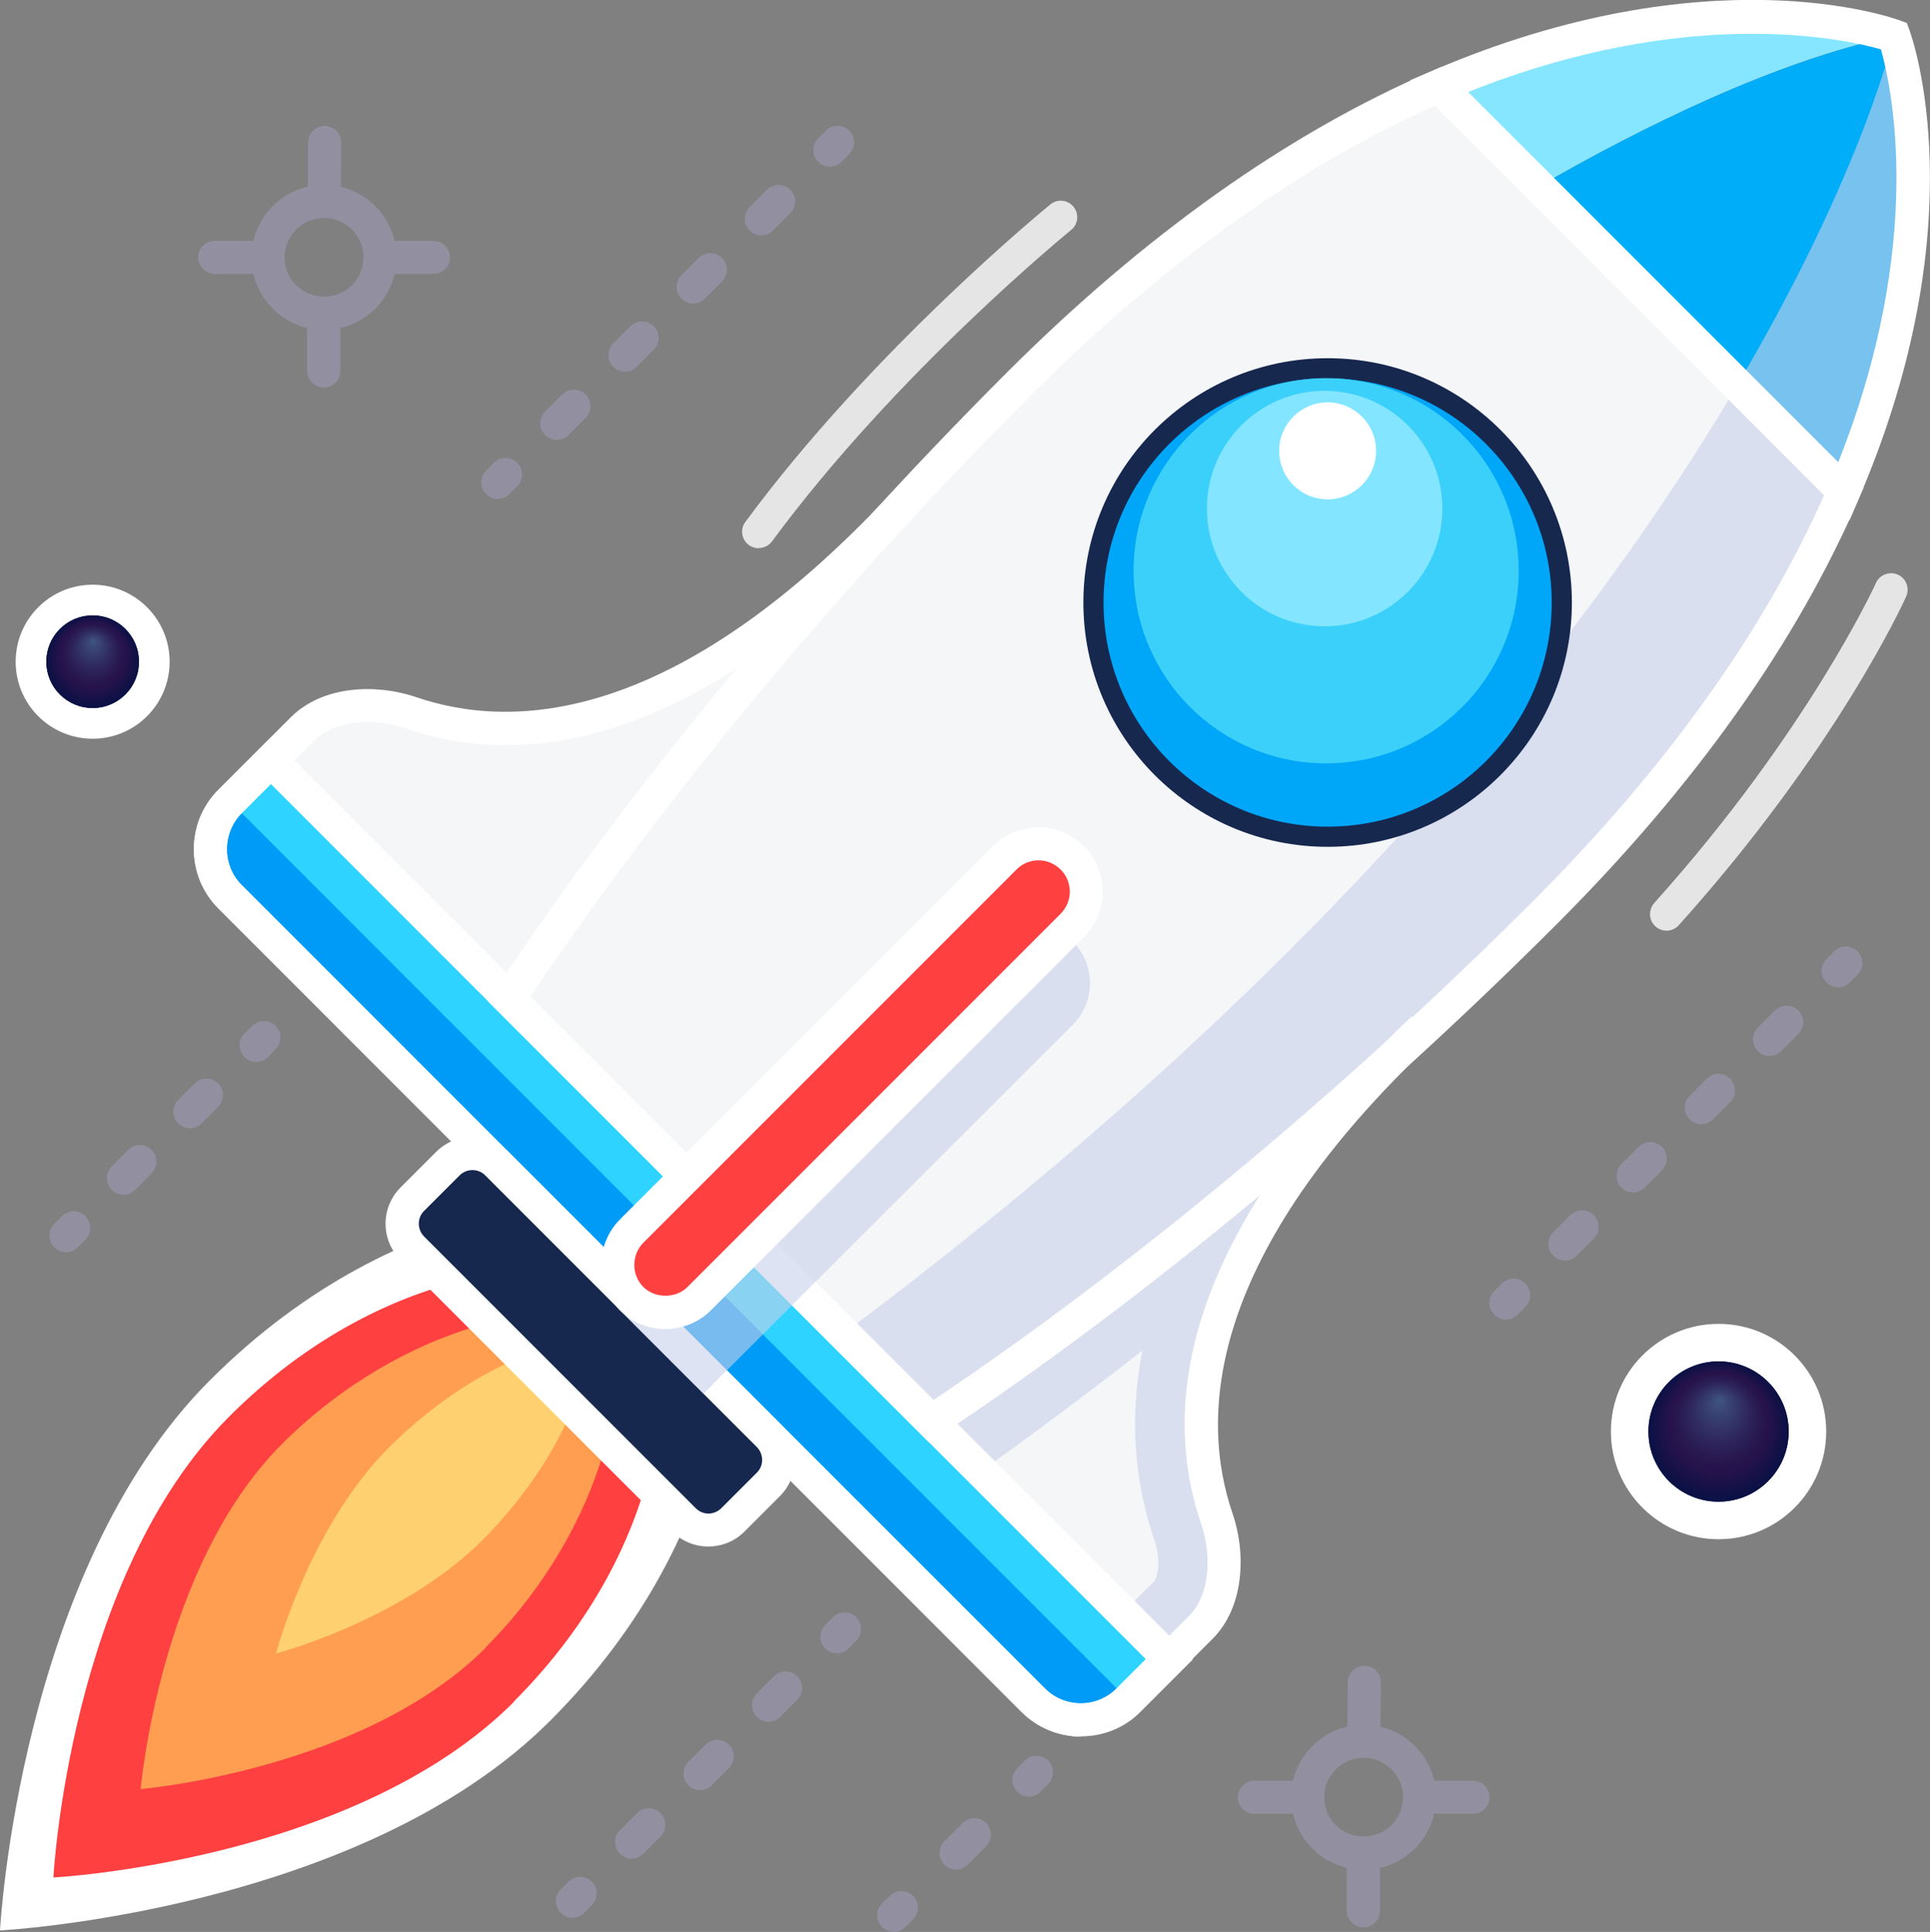 <?xml version="1.0" encoding="UTF-8"?>
<svg xmlns="http://www.w3.org/2000/svg" xmlns:xlink="http://www.w3.org/1999/xlink" viewBox="0 0 90 90.07">
  <rect x="0" y="0" width="90" height="90.07" fill="#808080" stroke="none"/>
  <defs>
    <style>
      .cls-1 {
        fill: none;
      }

      .cls-2 {
        clip-path: url(#clippath);
      }

      .cls-3 {
        fill: #00adf8;
      }

      .cls-4 {
        fill: #00a6f8;
      }

      .cls-5 {
        fill: #f5f6f7;
      }

      .cls-6 {
        fill: #fff;
      }

      .cls-7 {
        fill: #ff9e50;
      }

      .cls-8 {
        fill: #fe4041;
      }

      .cls-9 {
        fill: #ffd06f;
      }

      .cls-10 {
        fill: #e5e5e5;
      }

      .cls-11 {
        fill: #009bf7;
      }

      .cls-12 {
        fill: #9290a0;
      }

      .cls-13 {
        fill: #86e6ff;
      }

      .cls-14 {
        fill: #83e5ff;
      }

      .cls-15 {
        fill: #323266;
      }

      .cls-16 {
        fill: #323165;
      }

      .cls-17 {
        fill: #323367;
      }

      .cls-18 {
        fill: #333468;
      }

      .cls-19 {
        fill: #302d62;
      }

      .cls-20 {
        fill: #333569;
      }

      .cls-21 {
        fill: #c7d1ea;
      }

      .cls-22 {
        fill: #151148;
      }

      .cls-23 {
        fill: #141147;
      }

      .cls-24 {
        fill: #121147;
      }

      .cls-25 {
        fill: #131147;
      }

      .cls-26 {
        fill: #17284f;
      }

      .cls-27 {
        fill: #191249;
      }

      .cls-28 {
        fill: #181148;
      }

      .cls-29 {
        fill: #171148;
      }

      .cls-30 {
        fill: #25124c;
      }

      .cls-31 {
        fill: #24124b;
      }

      .cls-32 {
        fill: #1f124a;
      }

      .cls-33 {
        fill: #1e124a;
      }

      .cls-34 {
        fill: #23124b;
      }

      .cls-35 {
        fill: #22124b;
      }

      .cls-36 {
        fill: #21124b;
      }

      .cls-37 {
        fill: #0d1146;
      }

      .cls-38 {
        fill: #0b1145;
      }

      .cls-39 {
        fill: #0c1145;
      }

      .cls-40 {
        fill: #161148;
      }

      .cls-41 {
        fill: #111147;
      }

      .cls-42 {
        fill: #101146;
      }

      .cls-43 {
        fill: #1d124a;
      }

      .cls-44 {
        fill: #0f1146;
      }

      .cls-45 {
        fill: #1c124a;
      }

      .cls-46 {
        fill: #363b6e;
      }

      .cls-47 {
        fill: #363c6f;
      }

      .cls-48 {
        fill: #363d70;
      }

      .cls-49 {
        fill: #374071;
      }

      .cls-50 {
        fill: #373f70;
      }

      .cls-51 {
        fill: #1a1249;
      }

      .cls-52 {
        fill: #0a1145;
      }

      .cls-53 {
        fill: #3e507f;
      }

      .cls-54 {
        fill: #3e5180;
      }

      .cls-55 {
        fill: #3f5381;
      }

      .cls-56 {
        fill: #3f5482;
      }

      .cls-57 {
        fill: #3d4e7d;
      }

      .cls-58 {
        fill: #3d4f7e;
      }

      .cls-59 {
        fill: #0e1146;
      }

      .cls-60 {
        fill: #1b1249;
      }

      .cls-61 {
        fill: #281750;
      }

      .cls-62 {
        fill: #281650;
      }

      .cls-63 {
        fill: #281851;
      }

      .cls-64 {
        fill: #2b1f57;
      }

      .cls-65 {
        fill: #2b1f56;
      }

      .cls-66 {
        fill: #2a1e56;
      }

      .cls-67 {
        fill: #2a1c54;
      }

      .cls-68 {
        fill: #2a1d55;
      }

      .cls-69 {
        fill: #2c2159;
      }

      .cls-70 {
        fill: #2c2259;
      }

      .cls-71 {
        fill: #2b2058;
      }

      .cls-72 {
        fill: #291952;
      }

      .cls-73 {
        fill: #291951;
      }

      .cls-74 {
        fill: #291a53;
      }

      .cls-75 {
        fill: #291b53;
      }

      .cls-76 {
        fill: #2d235a;
      }

      .cls-77 {
        fill: #2d255c;
      }

      .cls-78 {
        fill: #2d245b;
      }

      .cls-79 {
        fill: #394374;
      }

      .cls-80 {
        fill: #302c62;
      }

      .cls-81 {
        fill: #302b61;
      }

      .cls-82 {
        fill: #3c4c7c;
      }

      .cls-83 {
        fill: #3ad0f9;
      }

      .cls-84 {
        fill: #384172;
      }

      .cls-85 {
        fill: #3b4879;
      }

      .cls-86 {
        fill: #2ed4ff;
      }

      .cls-87 {
        fill: #313064;
      }

      .cls-88 {
        fill: #384273;
      }

      .cls-89 {
        fill: #3a4778;
      }

      .cls-90 {
        fill: #3b4a7a;
      }

      .cls-91 {
        fill: #3a4676;
      }

      .cls-92 {
        fill: #34366a;
      }

      .cls-93 {
        fill: #35396c;
      }

      .cls-94 {
        fill: #353a6d;
      }

      .cls-95 {
        fill: #394575;
      }

      .cls-96 {
        fill: #3c4b7b;
      }

      .cls-97 {
        fill: #2e265d;
      }

      .cls-98 {
        fill: #2e275d;
      }

      .cls-99 {
        fill: #2e285e;
      }

      .cls-100 {
        fill: #2f2a60;
      }

      .cls-101 {
        fill: #2f295f;
      }

      .cls-102 {
        fill: #312f63;
      }

      .cls-103 {
        fill: #26134d;
      }

      .cls-104 {
        fill: #26124c;
      }

      .cls-105 {
        fill: #27164f;
      }

      .cls-106 {
        fill: #27154e;
      }

      .cls-107 {
        fill: #34386b;
      }

      .cls-108 {
        fill: #27144d;
      }

      .cls-109 {
        fill: #27144e;
      }

      .cls-110 {
        clip-path: url(#clippath-1);
      }

      .cls-111 {
        isolation: isolate;
      }

      .cls-112 {
        mix-blend-mode: multiply;
        opacity: .6;
      }
    </style>
    <clipPath id="clippath">
      <circle class="cls-1" cx="4.32" cy="30.85" r="2.16"/>
    </clipPath>
    <clipPath id="clippath-1">
      <circle class="cls-1" cx="80.14" cy="66.74" r="3.27"/>
    </clipPath>
  </defs>
  <g class="cls-111">
    <g id="Layer_2" data-name="Layer 2">
      <g id="Layer_1-2" data-name="Layer 1">
        <g>
          <g>
            <path class="cls-6" d="M25.66,80.22c8.91-8.91,9.43-19.65,6.6-22.47-2.81-2.81-13.57-2.31-22.47,6.6C.88,73.25,0,90,0,90c0,0,16.75-.88,25.66-9.78Z"/>
            <path class="cls-8" d="M23.96,79.33c7.46-7.46,7.89-16.45,5.53-18.81-2.35-2.35-11.36-1.93-18.81,5.53-7.46,7.46-8.19,21.48-8.19,21.48,0,0,14.02-.73,21.48-8.19Z"/>
            <path class="cls-7" d="M22.64,76.81c5.7-5.7,7.04-13.15,5.35-14.84-1.68-1.68-9.14-.35-14.84,5.35s-6.59,16.09-6.59,16.09c0,0,10.39-.89,16.09-6.59Z"/>
            <path class="cls-9" d="M22.49,71.81c3.74-3.74,5.23-8.03,4.46-8.8s-5.05,.72-8.8,4.46c-3.74,3.74-5.28,9.62-5.28,9.62,0,0,5.87-1.54,9.62-5.28Z"/>
          </g>
          <path class="cls-13" d="M88.32,1.68c-5.49,1.15-11.73,4.23-16.55,7.01l-4.68-4.68c12.75-5.47,21.23-2.33,21.23-2.33Z"/>
          <path class="cls-5" d="M66.37,47.97c-13.22,12.4-10.34,20.76-9.6,22.91,.55,1.64,.46,3.8-.76,5.02l-3.38,3.38c-1.22,1.22-3.22,1.22-4.45,0L10.74,41.82c-1.23-1.23-1.23-3.23,0-4.45l3.38-3.38c1.22-1.22,3.38-1.31,5.02-.76,2.15,.74,10.5,3.62,22.91-9.6"/>
          <g class="cls-112">
            <path class="cls-21" d="M53.27,62.95c-.56,2.87-.47,5.87,.58,8.91,.3,.88,.12,1.71-.02,1.86l-3.42,3.39s-.05-.01-.05-.02l-6.9-6.9c3.35-2.3,6.7-4.8,9.82-7.23m13.1-14.98s-14.71,13.32-27.75,21.73c2.48,2.48,9.56,9.56,9.56,9.56,.61,.61,1.42,.92,2.23,.92s1.61-.31,2.22-.91l3.38-3.38c1.22-1.22,1.31-3.38,.76-5.02-.74-2.15-3.62-10.5,9.6-22.91h0Z"/>
          </g>
          <path class="cls-3" d="M88.32,1.68c-5.49,1.15-11.73,4.23-16.55,7.01l9.16,9.16,5.06,5.06c5.47-12.75,2.33-21.23,2.33-21.23Z"/>
          <path class="cls-5" d="M72.05,42.54c-9.32,9.32-19.43,17.62-28.62,23.73l-19.7-19.7c6.11-9.19,14.41-19.3,23.73-28.62,7.16-7.16,13.83-11.44,19.63-13.94l18.9,18.9c-2.5,5.8-6.78,12.47-13.94,19.63Z"/>
          <g class="cls-112">
            <path class="cls-21" d="M72.05,42.54c-9.32,9.32-19.43,17.62-28.62,23.73l-4.1-4.1C81.33,30.78,88.15,2.39,88.31,1.69c.09,.25,3.05,8.67-2.33,21.21h0c-2.5,5.8-6.78,12.48-13.94,19.64Z"/>
          </g>
          <path class="cls-11" d="M52.63,79.27c-1.22,1.22-3.22,1.22-4.45,0L10.74,41.82c-1.23-1.23-1.23-3.23,0-4.45l1.36-1.36,41.9,41.9-1.36,1.36Z"/>
          <rect class="cls-86" x="31.29" y="27.74" width="2.69" height="59.26" transform="translate(-31.01 39.88) rotate(-45)"/>
          <g>
            <path class="cls-12" d="M85.71,46.03c-.2,0-.39-.08-.54-.23-.3-.3-.3-.79,0-1.09l.36-.36c.3-.3,.79-.3,1.09,0s.3,.79,0,1.09l-.36,.36c-.15,.15-.35,.23-.54,.23Z"/>
            <path class="cls-12" d="M72.97,58.77c-.2,0-.39-.08-.54-.23-.3-.3-.3-.79,0-1.09l.8-.8c.3-.3,.79-.3,1.09,0s.3,.79,0,1.09l-.8,.8c-.15,.15-.35,.23-.54,.23Zm3.18-3.18c-.2,0-.39-.08-.54-.23-.3-.3-.3-.79,0-1.09l.8-.8c.3-.3,.79-.3,1.09,0s.3,.79,0,1.09l-.8,.8c-.15,.15-.35,.23-.54,.23Zm3.18-3.18c-.2,0-.39-.08-.54-.23-.3-.3-.3-.79,0-1.09l.8-.8c.3-.3,.79-.3,1.09,0s.3,.79,0,1.09l-.8,.8c-.15,.15-.35,.23-.54,.23Zm3.18-3.18c-.2,0-.39-.08-.54-.23-.3-.3-.3-.79,0-1.09l.8-.8c.3-.3,.79-.3,1.09,0s.3,.79,0,1.09l-.8,.8c-.15,.15-.35,.23-.54,.23Z"/>
            <path class="cls-12" d="M70.22,61.52c-.2,0-.39-.08-.54-.23-.3-.3-.3-.79,0-1.09l.36-.36c.3-.3,.79-.3,1.09,0s.3,.79,0,1.09l-.36,.36c-.15,.15-.35,.23-.54,.23Z"/>
          </g>
          <g>
            <path class="cls-12" d="M38.69,7.77c-.2,0-.39-.08-.54-.23-.3-.3-.3-.79,0-1.09l.36-.36c.3-.3,.79-.3,1.09,0s.3,.79,0,1.09l-.36,.36c-.15,.15-.35,.23-.54,.23Z"/>
            <path class="cls-12" d="M25.96,20.51c-.2,0-.39-.08-.54-.23-.3-.3-.3-.79,0-1.09l.8-.8c.3-.3,.79-.3,1.09,0,.3,.3,.3,.79,0,1.09l-.8,.8c-.15,.15-.35,.23-.54,.23Zm3.18-3.18c-.2,0-.39-.08-.54-.23-.3-.3-.3-.79,0-1.09l.8-.8c.3-.3,.79-.3,1.09,0,.3,.3,.3,.79,0,1.09l-.8,.8c-.15,.15-.35,.23-.54,.23Zm3.18-3.18c-.2,0-.39-.08-.54-.23-.3-.3-.3-.79,0-1.09l.8-.8c.3-.3,.79-.3,1.09,0s.3,.79,0,1.09l-.8,.8c-.15,.15-.35,.23-.54,.23Zm3.18-3.18c-.2,0-.39-.08-.54-.23-.3-.3-.3-.79,0-1.09l.8-.8c.3-.3,.79-.3,1.09,0s.3,.79,0,1.09l-.8,.8c-.15,.15-.35,.23-.54,.23Z"/>
            <path class="cls-12" d="M23.21,23.26c-.2,0-.39-.08-.54-.23-.3-.3-.3-.79,0-1.09l.36-.36c.3-.3,.79-.3,1.09,0s.3,.79,0,1.09l-.36,.36c-.15,.15-.35,.23-.54,.23Z"/>
          </g>
          <g>
            <path class="cls-12" d="M39.02,77.08c-.2,0-.39-.08-.54-.23-.3-.3-.3-.79,0-1.09l.36-.36c.3-.3,.79-.3,1.09,0s.3,.79,0,1.09l-.36,.36c-.15,.15-.35,.23-.54,.23Z"/>
            <path class="cls-12" d="M29.45,86.65c-.2,0-.39-.08-.54-.23-.3-.3-.3-.79,0-1.09l.8-.8c.3-.3,.79-.3,1.09,0s.3,.79,0,1.09l-.8,.8c-.15,.15-.35,.23-.54,.23Zm3.19-3.19c-.2,0-.39-.08-.54-.23-.3-.3-.3-.79,0-1.09l.8-.8c.3-.3,.79-.3,1.09,0s.3,.79,0,1.09l-.8,.8c-.15,.15-.35,.23-.54,.23Zm3.19-3.19c-.2,0-.39-.08-.54-.23-.3-.3-.3-.79,0-1.09l.8-.8c.3-.3,.79-.3,1.09,0s.3,.79,0,1.09l-.8,.8c-.15,.15-.35,.23-.54,.23Z"/>
            <path class="cls-12" d="M26.69,89.41c-.2,0-.39-.08-.54-.23-.3-.3-.3-.79,0-1.09l.36-.36c.3-.3,.79-.3,1.09,0s.3,.79,0,1.09l-.36,.36c-.15,.15-.35,.23-.54,.23Z"/>
          </g>
          <g>
            <path class="cls-12" d="M11.94,49.51c-.2,0-.39-.08-.54-.23-.3-.3-.3-.79,0-1.09l.36-.36c.3-.3,.79-.3,1.09,0s.3,.79,0,1.09l-.36,.36c-.15,.15-.35,.23-.54,.23Z"/>
            <path class="cls-12" d="M5.75,55.7c-.2,0-.39-.08-.54-.23-.3-.3-.3-.79,0-1.09l.77-.77c.3-.3,.79-.3,1.09,0,.3,.3,.3,.79,0,1.09l-.77,.77c-.15,.15-.35,.23-.54,.23Zm3.1-3.1c-.2,0-.39-.08-.54-.23-.3-.3-.3-.79,0-1.09l.77-.77c.3-.3,.79-.3,1.09,0s.3,.79,0,1.09l-.77,.77c-.15,.15-.35,.23-.54,.23Z"/>
            <path class="cls-12" d="M3.07,58.38c-.2,0-.39-.08-.54-.23-.3-.3-.3-.79,0-1.09l.36-.36c.3-.3,.79-.3,1.09,0s.3,.79,0,1.09l-.36,.36c-.15,.15-.35,.23-.54,.23Z"/>
          </g>
          <g>
            <path class="cls-12" d="M47.97,83.76c-.2,0-.39-.08-.54-.23-.3-.3-.3-.79,0-1.09l.36-.36c.3-.3,.79-.3,1.09,0s.3,.79,0,1.09l-.36,.36c-.15,.15-.35,.23-.54,.23Z"/>
            <path class="cls-12" d="M44.58,87.16c-.2,0-.39-.08-.54-.23-.3-.3-.3-.79,0-1.09l.85-.85c.3-.3,.79-.3,1.09,0s.3,.79,0,1.09l-.85,.85c-.15,.15-.35,.23-.54,.23Z"/>
            <path class="cls-12" d="M41.67,90.07c-.2,0-.39-.08-.54-.23-.3-.3-.3-.79,0-1.09l.36-.36c.3-.3,.79-.3,1.09,0s.3,.79,0,1.09l-.36,.36c-.15,.15-.35,.23-.54,.23Z"/>
          </g>
          <g>
            <path class="cls-12" d="M15.11,15.38c-.9,0-1.75-.35-2.39-.99-1.32-1.32-1.32-3.46,0-4.78,1.32-1.32,3.46-1.32,4.78,0,1.32,1.32,1.32,3.46,0,4.78h0c-.64,.64-1.49,.99-2.39,.99Zm0-5.22c-.47,0-.94,.18-1.3,.54-.72,.72-.72,1.89,0,2.6s1.91,.7,2.6,0h0c.72-.72,.72-1.89,0-2.6-.36-.36-.83-.54-1.3-.54Z"/>
            <path class="cls-12" d="M17.76,12.77c-.2,0-.4-.08-.54-.23-.3-.3-.3-.79,0-1.09,.17-.17,.41-.25,.63-.22h2.36s0,0,0,0c.42,0,.77,.34,.77,.77s-.34,.77-.77,.77h-2.45s0,0,0,0Z"/>
            <path class="cls-12" d="M12.46,12.77h-2.45c-.43,0-.77-.35-.77-.77,0-.43,.35-.77,.77-.77h2.45c.43,0,.77,.35,.77,.77s-.35,.77-.77,.77Z"/>
            <path class="cls-12" d="M15.09,18.07c-.38,0-.77-.35-.77-.77v-2.67c0-.42,.35-.77,.78-.77h0c.43,0,.77,.35,.77,.77v2.67c0,.42-.35,.77-.78,.77Z"/>
            <path class="cls-12" d="M15.11,10.09c-.18,0-.36-.06-.5-.19h0c-.17-.15-.26-.37-.26-.59l.02-2.67c0-.42,.35-.77,.77-.77h0c.43,0,.77,.35,.77,.77l-.02,2.62c.01,.2-.05,.4-.19,.56-.15,.18-.37,.26-.58,.26Z"/>
          </g>
          <path class="cls-10" d="M35.38,25.56c-.16,0-.32-.05-.46-.15-.34-.25-.42-.74-.16-1.08,5.96-8.08,14.14-14.73,14.22-14.8,.33-.27,.81-.22,1.08,.11,.27,.33,.22,.82-.11,1.08-.08,.07-8.11,6.6-13.95,14.52-.15,.2-.38,.31-.62,.31Z"/>
          <path class="cls-10" d="M77.71,43.39c-.18,0-.37-.07-.51-.2-.32-.28-.34-.77-.06-1.09,7.16-7.97,10.31-14.85,10.34-14.92,.17-.39,.63-.56,1.02-.39,.39,.17,.56,.63,.39,1.02-.13,.29-3.26,7.15-10.6,15.32-.15,.17-.36,.26-.57,.26Z"/>
          <g>
            <circle class="cls-26" cx="61.91" cy="28.09" r="11.39"/>
            <circle class="cls-4" cx="61.91" cy="28.09" r="10.45"/>
            <circle class="cls-83" cx="61.84" cy="26.61" r="8.98"/>
            <circle class="cls-14" cx="61.77" cy="23.71" r="5.49"/>
            <circle class="cls-6" cx="61.91" cy="21.02" r="2.26"/>
          </g>
          <path class="cls-6" d="M86.25,24.26L65.74,3.75l1.05-.45c12.88-5.53,21.44-2.48,21.8-2.35l.33,.12,.12,.33c.13,.36,3.18,8.92-2.34,21.8l-.45,1.05ZM68.45,4.28l17.27,17.27c4.11-10.31,2.46-17.61,1.99-19.25-1.64-.47-8.95-2.12-19.25,1.99Z"/>
          <path class="cls-6" d="M43.33,67.26l-20.59-20.59,.35-.52c6.29-9.46,14.75-19.67,23.82-28.74,6.45-6.45,13.14-11.2,19.87-14.1l.48-.21,19.64,19.64-.21,.48c-2.9,6.73-7.64,13.41-14.1,19.87-9.07,9.07-19.28,17.54-28.74,23.82l-.52,.35Zm-18.61-20.78l18.8,18.8c9.23-6.2,19.14-14.44,27.98-23.28h0c6.16-6.16,10.72-12.52,13.56-18.91L66.92,4.93c-6.39,2.84-12.75,7.4-18.91,13.56-8.84,8.84-17.08,18.75-23.28,27.98Z"/>
          <path class="cls-6" d="M50.41,80.96c-1,0-2.01-.38-2.78-1.15L10.19,42.36c-.74-.74-1.15-1.72-1.15-2.77s.4-2.03,1.14-2.77l3.38-3.38c1.5-1.5,4-1.56,5.81-.95,4.58,1.58,12.13,1.23,22.1-9.4l1.12,1.06c-5.82,6.2-14.65,12.93-23.72,9.8-1.31-.44-3.2-.45-4.22,.58l-3.38,3.38c-.92,.93-.92,2.43,0,3.36l37.44,37.44c.93,.93,2.44,.93,3.36,0l3.38-3.38c1.03-1.03,1.02-2.91,.58-4.23-3.12-9.06,3.61-17.9,9.8-23.71l1.06,1.12c-10.62,9.97-10.98,17.52-9.4,22.09,.61,1.81,.55,4.31-.95,5.81l-3.38,3.38c-.76,.76-1.76,1.14-2.76,1.14Z"/>
          <path class="cls-6" d="M50.41,80.96h0c-1.05,0-2.03-.41-2.77-1.15L10.19,42.36c-1.53-1.53-1.53-4.01,0-5.54l2.45-2.45,42.99,42.99-2.45,2.45c-.73,.74-1.72,1.14-2.76,1.14ZM12.63,36.55l-1.36,1.36c-.44,.44-.69,1.04-.69,1.68s.25,1.24,.7,1.68l37.45,37.45c.45,.45,1.05,.7,1.69,.7h0c.64,0,1.23-.24,1.67-.69l1.36-1.36L12.63,36.55Z"/>
          <g>
            <rect class="cls-26" x="16.97" y="59.77" width="21.13" height="5.57" rx="1.56" ry="1.56" transform="translate(52.3 -1.15) rotate(45)"/>
            <path class="cls-6" d="M33.03,72.1c-.61,0-1.21-.23-1.68-.69l-12.68-12.68c-.92-.92-.92-2.43,0-3.36l1.67-1.67c.92-.92,2.43-.93,3.36,0l12.68,12.68c.92,.92,.92,2.43,0,3.36l-1.67,1.67c-.46,.46-1.07,.69-1.68,.69Zm-11-17.55c-.21,0-.43,.08-.59,.24l-1.67,1.67c-.32,.32-.32,.85,0,1.18l12.68,12.68c.33,.33,.85,.32,1.18,0l1.67-1.67c.32-.32,.32-.85,0-1.18l-12.68-12.68c-.16-.16-.38-.24-.59-.24Z"/>
          </g>
          <g class="cls-112">
            <path class="cls-21" d="M32.45,64.63l.54-.55,.54-.54,16.12-16.12c.44-.44,.65-1.01,.65-1.58,0-.58-.21-1.15-.65-1.58-.86-.87-2.28-.87-3.15,0l-16.12,16.12-.54,.54-.54,.55,3.15,3.15Z"/>
            <path class="cls-21" d="M29.66,61.83l.55-.54,.54-.55,16.12-16.12c.32-.32,.75-.5,1.2-.5s.9,.18,1.22,.5,.5,.75,.5,1.22c0,.46-.18,.88-.5,1.2l-16.12,16.14-.54,.54-.55,.54-2.42-2.42Zm3.15,3.15l.54-.55,.54-.54,16.14-16.12c.51-.53,.8-1.2,.8-1.93s-.29-1.42-.8-1.95c-1.04-1.02-2.85-1.02-3.88,0l-16.12,16.14-.54,.54-.55,.54,3.88,3.88Z"/>
          </g>
          <g>
            <rect class="cls-8" x="25.2" y="48.04" width="29.06" height="4.45" rx="1.61" ry="1.61" transform="translate(-23.91 42.82) rotate(-45)"/>
            <path class="cls-6" d="M31.03,61.96c-.8,0-1.56-.31-2.12-.87-.56-.56-.87-1.32-.87-2.12s.31-1.55,.87-2.12l17.4-17.4c1.17-1.17,3.07-1.17,4.24,0,.56,.56,.87,1.32,.87,2.12s-.31,1.56-.87,2.12l-17.4,17.4c-.56,.56-1.32,.87-2.12,.87Zm17.4-21.85c-.37,0-.75,.14-1.03,.43l-17.4,17.4c-.27,.27-.42,.64-.42,1.03s.15,.76,.42,1.03c.54,.54,1.51,.55,2.06,0l17.4-17.4c.57-.57,.57-1.49,0-2.06-.28-.28-.66-.43-1.03-.43Z"/>
          </g>
          <g>
            <circle class="cls-6" cx="4.32" cy="30.85" r="3.59"/>
            <g class="cls-2">
              <rect class="cls-52" x="1.95" y="28.49" width="4.73" height="4.73"/>
              <circle class="cls-52" cx="4.32" cy="30.85" r="2.16"/>
              <circle class="cls-38" cx="4.32" cy="30.84" r="2.13"/>
              <circle class="cls-39" cx="4.32" cy="30.83" r="2.11"/>
              <circle class="cls-37" cx="4.32" cy="30.82" r="2.09"/>
              <circle class="cls-59" cx="4.32" cy="30.81" r="2.07"/>
              <circle class="cls-44" cx="4.32" cy="30.8" r="2.04"/>
              <circle class="cls-42" cx="4.32" cy="30.79" r="2.02"/>
              <circle class="cls-41" cx="4.32" cy="30.78" r="2"/>
              <circle class="cls-24" cx="4.32" cy="30.77" r="1.98"/>
              <circle class="cls-25" cx="4.32" cy="30.76" r="1.95"/>
              <circle class="cls-23" cx="4.32" cy="30.75" r="1.93"/>
              <circle class="cls-22" cx="4.32" cy="30.74" r="1.91"/>
              <circle class="cls-40" cx="4.32" cy="30.73" r="1.89"/>
              <circle class="cls-29" cx="4.32" cy="30.72" r="1.86"/>
              <circle class="cls-28" cx="4.32" cy="30.71" r="1.84"/>
              <circle class="cls-27" cx="4.32" cy="30.7" r="1.82"/>
              <circle class="cls-51" cx="4.32" cy="30.69" r="1.8"/>
              <circle class="cls-60" cx="4.32" cy="30.67" r="1.77"/>
              <circle class="cls-45" cx="4.32" cy="30.66" r="1.75"/>
              <circle class="cls-43" cx="4.32" cy="30.65" r="1.73"/>
              <circle class="cls-33" cx="4.32" cy="30.64" r="1.71"/>
              <circle class="cls-32" cx="4.32" cy="30.63" r="1.68"/>
              <circle class="cls-36" cx="4.32" cy="30.62" r="1.66"/>
              <circle class="cls-35" cx="4.32" cy="30.61" r="1.64"/>
              <circle class="cls-34" cx="4.33" cy="30.6" r="1.62"/>
              <circle class="cls-31" cx="4.33" cy="30.59" r="1.6"/>
              <circle class="cls-30" cx="4.33" cy="30.58" r="1.57"/>
              <circle class="cls-104" cx="4.33" cy="30.57" r="1.55"/>
              <circle class="cls-104" cx="4.33" cy="30.57" r="1.53"/>
              <circle class="cls-104" cx="4.33" cy="30.56" r="1.5"/>
              <circle class="cls-103" cx="4.33" cy="30.55" r="1.48"/>
              <circle class="cls-103" cx="4.33" cy="30.54" r="1.46"/>
              <circle class="cls-108" cx="4.33" cy="30.53" r="1.44"/>
              <circle class="cls-109" cx="4.33" cy="30.52" r="1.41"/>
              <circle class="cls-106" cx="4.33" cy="30.51" r="1.39"/>
              <circle class="cls-105" cx="4.33" cy="30.5" r="1.37"/>
              <circle class="cls-62" cx="4.33" cy="30.48" r="1.34"/>
              <circle class="cls-61" cx="4.33" cy="30.47" r="1.32"/>
              <circle class="cls-63" cx="4.33" cy="30.46" r="1.3"/>
              <circle class="cls-73" cx="4.33" cy="30.45" r="1.27"/>
              <circle class="cls-72" cx="4.33" cy="30.44" r="1.25"/>
              <circle class="cls-74" cx="4.33" cy="30.43" r="1.23"/>
              <circle class="cls-75" cx="4.33" cy="30.42" r="1.2"/>
              <circle class="cls-67" cx="4.33" cy="30.41" r="1.18"/>
              <circle class="cls-68" cx="4.33" cy="30.4" r="1.16"/>
              <circle class="cls-66" cx="4.33" cy="30.39" r="1.13"/>
              <circle class="cls-65" cx="4.33" cy="30.38" r="1.11"/>
              <circle class="cls-64" cx="4.33" cy="30.37" r="1.09"/>
              <circle class="cls-71" cx="4.33" cy="30.36" r="1.06"/>
              <circle class="cls-69" cx="4.34" cy="30.35" r="1.04"/>
              <circle class="cls-70" cx="4.34" cy="30.34" r="1.02"/>
              <circle class="cls-76" cx="4.34" cy="30.33" r="1"/>
              <circle class="cls-78" cx="4.34" cy="30.31" r=".97"/>
              <circle class="cls-77" cx="4.34" cy="30.3" r=".95"/>
              <circle class="cls-97" cx="4.34" cy="30.29" r=".93"/>
              <circle class="cls-98" cx="4.34" cy="30.28" r=".9"/>
              <circle class="cls-99" cx="4.34" cy="30.27" r=".88"/>
              <circle class="cls-101" cx="4.34" cy="30.26" r=".86"/>
              <circle class="cls-100" cx="4.34" cy="30.25" r=".83"/>
              <circle class="cls-81" cx="4.34" cy="30.24" r=".81"/>
              <circle class="cls-80" cx="4.34" cy="30.23" r=".79"/>
              <circle class="cls-19" cx="4.34" cy="30.22" r=".76"/>
              <circle class="cls-102" cx="4.34" cy="30.21" r=".74"/>
              <circle class="cls-87" cx="4.34" cy="30.2" r=".72"/>
              <circle class="cls-16" cx="4.34" cy="30.19" r=".69"/>
              <circle class="cls-15" cx="4.34" cy="30.18" r=".67"/>
              <circle class="cls-17" cx="4.34" cy="30.17" r=".65"/>
              <circle class="cls-18" cx="4.34" cy="30.16" r=".63"/>
              <circle class="cls-20" cx="4.34" cy="30.14" r=".6"/>
              <circle class="cls-92" cx="4.34" cy="30.13" r=".58"/>
              <circle class="cls-107" cx="4.34" cy="30.12" r=".56"/>
              <circle class="cls-93" cx="4.34" cy="30.11" r=".53"/>
              <circle class="cls-94" cx="4.34" cy="30.1" r=".51"/>
              <circle class="cls-46" cx="4.35" cy="30.09" r=".49"/>
              <circle class="cls-47" cx="4.35" cy="30.08" r=".46"/>
              <circle class="cls-48" cx="4.35" cy="30.07" r=".44"/>
              <circle class="cls-50" cx="4.35" cy="30.06" r=".42"/>
              <circle class="cls-49" cx="4.35" cy="30.05" r=".39"/>
              <circle class="cls-84" cx="4.35" cy="30.04" r=".37"/>
              <circle class="cls-88" cx="4.35" cy="30.03" r=".35"/>
              <circle class="cls-79" cx="4.35" cy="30.02" r=".32"/>
              <circle class="cls-95" cx="4.35" cy="30.01" r=".3"/>
              <circle class="cls-91" cx="4.35" cy="30" r=".28"/>
              <circle class="cls-89" cx="4.35" cy="29.99" r=".25"/>
              <circle class="cls-85" cx="4.35" cy="29.97" r=".23"/>
              <circle class="cls-90" cx="4.35" cy="29.96" r=".21"/>
              <circle class="cls-96" cx="4.35" cy="29.95" r=".19"/>
              <circle class="cls-82" cx="4.35" cy="29.94" r=".16"/>
              <circle class="cls-57" cx="4.35" cy="29.93" r=".14"/>
              <circle class="cls-58" cx="4.35" cy="29.92" r=".12"/>
              <circle class="cls-53" cx="4.35" cy="29.91" r=".09"/>
              <circle class="cls-54" cx="4.35" cy="29.9" r=".07"/>
              <path class="cls-55" d="M4.39,29.92s-.05,.02-.07,0c-.02-.02-.02-.05,0-.07,.02-.02,.05-.02,.07,0s.02,.05,0,.07Z"/>
              <path class="cls-56" d="M4.37,29.9s-.02,0-.03,0c0,0,0-.02,0-.03s.02,0,.03,0c0,0,0,.02,0,.03Z"/>
            </g>
          </g>
          <g>
            <circle class="cls-6" cx="80.14" cy="66.74" r="5.02"/>
            <g class="cls-110">
              <rect class="cls-52" x="76.56" y="63.15" width="7.17" height="7.17"/>
              <circle class="cls-52" cx="80.14" cy="66.74" r="3.27"/>
              <circle class="cls-38" cx="80.14" cy="66.72" r="3.23"/>
              <circle class="cls-39" cx="80.14" cy="66.7" r="3.2"/>
              <circle class="cls-37" cx="80.14" cy="66.69" r="3.17"/>
              <circle class="cls-59" cx="80.14" cy="66.67" r="3.13"/>
              <circle class="cls-44" cx="80.15" cy="66.66" r="3.1"/>
              <circle class="cls-42" cx="80.15" cy="66.64" r="3.06"/>
              <circle class="cls-41" cx="80.15" cy="66.62" r="3.03"/>
              <circle class="cls-24" cx="80.15" cy="66.61" r="3"/>
              <circle class="cls-25" cx="80.15" cy="66.59" r="2.96"/>
              <circle class="cls-23" cx="80.15" cy="66.58" r="2.93"/>
              <circle class="cls-22" cx="80.15" cy="66.56" r="2.89"/>
              <circle class="cls-40" cx="80.15" cy="66.55" r="2.86"/>
              <circle class="cls-29" cx="80.15" cy="66.53" r="2.83"/>
              <circle class="cls-28" cx="80.15" cy="66.51" r="2.79"/>
              <circle class="cls-27" cx="80.15" cy="66.5" r="2.76"/>
              <circle class="cls-51" cx="80.15" cy="66.48" r="2.72"/>
              <circle class="cls-60" cx="80.15" cy="66.47" r="2.69"/>
              <circle class="cls-45" cx="80.15" cy="66.45" r="2.66"/>
              <circle class="cls-43" cx="80.15" cy="66.43" r="2.62"/>
              <circle class="cls-33" cx="80.15" cy="66.42" r="2.59"/>
              <circle class="cls-32" cx="80.16" cy="66.4" r="2.55"/>
              <circle class="cls-36" cx="80.16" cy="66.39" r="2.52"/>
              <circle class="cls-35" cx="80.16" cy="66.37" r="2.49"/>
              <circle class="cls-34" cx="80.16" cy="66.35" r="2.45"/>
              <circle class="cls-31" cx="80.16" cy="66.34" r="2.42"/>
              <circle class="cls-30" cx="80.16" cy="66.32" r="2.38"/>
              <circle class="cls-104" cx="80.16" cy="66.31" r="2.35"/>
              <circle class="cls-104" cx="80.16" cy="66.31" r="2.32"/>
              <circle class="cls-104" cx="80.16" cy="66.29" r="2.28"/>
              <circle class="cls-103" cx="80.16" cy="66.27" r="2.25"/>
              <circle class="cls-103" cx="80.16" cy="66.26" r="2.21"/>
              <circle class="cls-108" cx="80.16" cy="66.24" r="2.18"/>
              <circle class="cls-109" cx="80.16" cy="66.23" r="2.14"/>
              <circle class="cls-106" cx="80.16" cy="66.21" r="2.11"/>
              <circle class="cls-105" cx="80.16" cy="66.19" r="2.07"/>
              <circle class="cls-62" cx="80.16" cy="66.18" r="2.04"/>
              <circle class="cls-61" cx="80.16" cy="66.16" r="2"/>
              <circle class="cls-63" cx="80.17" cy="66.15" r="1.96"/>
              <circle class="cls-73" cx="80.17" cy="66.13" r="1.93"/>
              <circle class="cls-72" cx="80.17" cy="66.11" r="1.89"/>
              <circle class="cls-74" cx="80.17" cy="66.1" r="1.86"/>
              <circle class="cls-75" cx="80.17" cy="66.08" r="1.82"/>
              <circle class="cls-67" cx="80.17" cy="66.06" r="1.79"/>
              <circle class="cls-68" cx="80.17" cy="66.05" r="1.75"/>
              <circle class="cls-66" cx="80.17" cy="66.03" r="1.72"/>
              <circle class="cls-65" cx="80.17" cy="66.02" r="1.68"/>
              <circle class="cls-64" cx="80.17" cy="66" r="1.65"/>
              <circle class="cls-71" cx="80.17" cy="65.98" r="1.61"/>
              <circle class="cls-69" cx="80.17" cy="65.97" r="1.58"/>
              <circle class="cls-70" cx="80.17" cy="65.95" r="1.54"/>
              <circle class="cls-76" cx="80.17" cy="65.94" r="1.51"/>
              <circle class="cls-78" cx="80.17" cy="65.92" r="1.47"/>
              <circle class="cls-77" cx="80.17" cy="65.9" r="1.44"/>
              <circle class="cls-97" cx="80.18" cy="65.89" r="1.4"/>
              <circle class="cls-98" cx="80.18" cy="65.87" r="1.37"/>
              <circle class="cls-99" cx="80.18" cy="65.86" r="1.33"/>
              <circle class="cls-101" cx="80.18" cy="65.84" r="1.3"/>
              <circle class="cls-100" cx="80.18" cy="65.82" r="1.26"/>
              <circle class="cls-81" cx="80.18" cy="65.81" r="1.23"/>
              <circle class="cls-80" cx="80.18" cy="65.79" r="1.19"/>
              <circle class="cls-19" cx="80.18" cy="65.78" r="1.16"/>
              <circle class="cls-102" cx="80.18" cy="65.76" r="1.12"/>
              <circle class="cls-87" cx="80.18" cy="65.74" r="1.09"/>
              <circle class="cls-16" cx="80.18" cy="65.73" r="1.05"/>
              <circle class="cls-15" cx="80.18" cy="65.71" r="1.02"/>
              <circle class="cls-17" cx="80.18" cy="65.69" r=".98"/>
              <circle class="cls-18" cx="80.18" cy="65.68" r=".95"/>
              <circle class="cls-20" cx="80.18" cy="65.66" r=".91"/>
              <circle class="cls-92" cx="80.18" cy="65.65" r=".88"/>
              <circle class="cls-107" cx="80.18" cy="65.63" r=".84"/>
              <circle class="cls-93" cx="80.19" cy="65.61" r=".81"/>
              <circle class="cls-94" cx="80.19" cy="65.6" r=".77"/>
              <circle class="cls-46" cx="80.19" cy="65.58" r=".74"/>
              <circle class="cls-47" cx="80.19" cy="65.57" r=".7"/>
              <circle class="cls-48" cx="80.19" cy="65.55" r=".67"/>
              <circle class="cls-50" cx="80.19" cy="65.53" r=".63"/>
              <circle class="cls-49" cx="80.19" cy="65.52" r=".6"/>
              <circle class="cls-84" cx="80.19" cy="65.5" r=".56"/>
              <circle class="cls-88" cx="80.19" cy="65.49" r=".53"/>
              <circle class="cls-79" cx="80.19" cy="65.47" r=".49"/>
              <circle class="cls-95" cx="80.19" cy="65.45" r=".46"/>
              <circle class="cls-91" cx="80.19" cy="65.44" r=".42"/>
              <circle class="cls-89" cx="80.19" cy="65.42" r=".39"/>
              <circle class="cls-85" cx="80.19" cy="65.4" r=".35"/>
              <circle class="cls-90" cx="80.19" cy="65.39" r=".32"/>
              <circle class="cls-96" cx="80.19" cy="65.37" r=".28"/>
              <circle class="cls-82" cx="80.2" cy="65.36" r=".25"/>
              <circle class="cls-57" cx="80.2" cy="65.34" r=".21"/>
              <circle class="cls-58" cx="80.2" cy="65.32" r=".18"/>
              <circle class="cls-53" cx="80.2" cy="65.31" r=".14"/>
              <circle class="cls-54" cx="80.2" cy="65.29" r=".11"/>
              <path class="cls-55" d="M80.25,65.33s-.07,.03-.1,0c-.03-.03-.03-.07,0-.1s.07-.03,.1,0,.03,.07,0,.1Z"/>
              <circle class="cls-56" cx="80.2" cy="65.26" r=".04"/>
            </g>
          </g>
          <g>
            <path class="cls-12" d="M63.59,87.17c-.9,0-1.75-.35-2.39-.99-1.32-1.32-1.32-3.46,0-4.78,1.32-1.32,3.46-1.32,4.78,0,1.32,1.32,1.32,3.46,0,4.78h0c-.64,.64-1.49,.99-2.39,.99Zm0-5.22c-.47,0-.94,.18-1.3,.54-.72,.72-.72,1.89,0,2.6s1.91,.7,2.6,0h0c.72-.72,.72-1.89,0-2.6-.36-.36-.83-.54-1.3-.54Z"/>
            <path class="cls-12" d="M66.24,84.56c-.2,0-.4-.08-.54-.23-.3-.3-.3-.79,0-1.09,.17-.17,.41-.25,.63-.22h2.36s0,0,0,0c.42,0,.77,.34,.77,.77s-.34,.77-.77,.77h-2.45s0,0,0,0Z"/>
            <path class="cls-12" d="M60.94,84.56h-2.45c-.43,0-.77-.35-.77-.77s.35-.77,.77-.77h2.45c.43,0,.77,.35,.77,.77s-.35,.77-.77,.77Z"/>
            <path class="cls-12" d="M63.57,89.86c-.38,0-.77-.35-.77-.77v-2.67c0-.42,.35-.77,.78-.77h0c.43,0,.77,.35,.77,.77v2.67c0,.42-.35,.77-.78,.77Z"/>
            <path class="cls-12" d="M63.59,81.88c-.18,0-.36-.06-.5-.19h0c-.17-.15-.26-.37-.26-.59l.02-2.67c0-.42,.35-.77,.77-.77h0c.43,0,.77,.35,.77,.77l-.02,2.62c.01,.2-.05,.4-.19,.56-.15,.18-.37,.26-.58,.26Z"/>
          </g>
        </g>
      </g>
    </g>
  </g>
</svg>